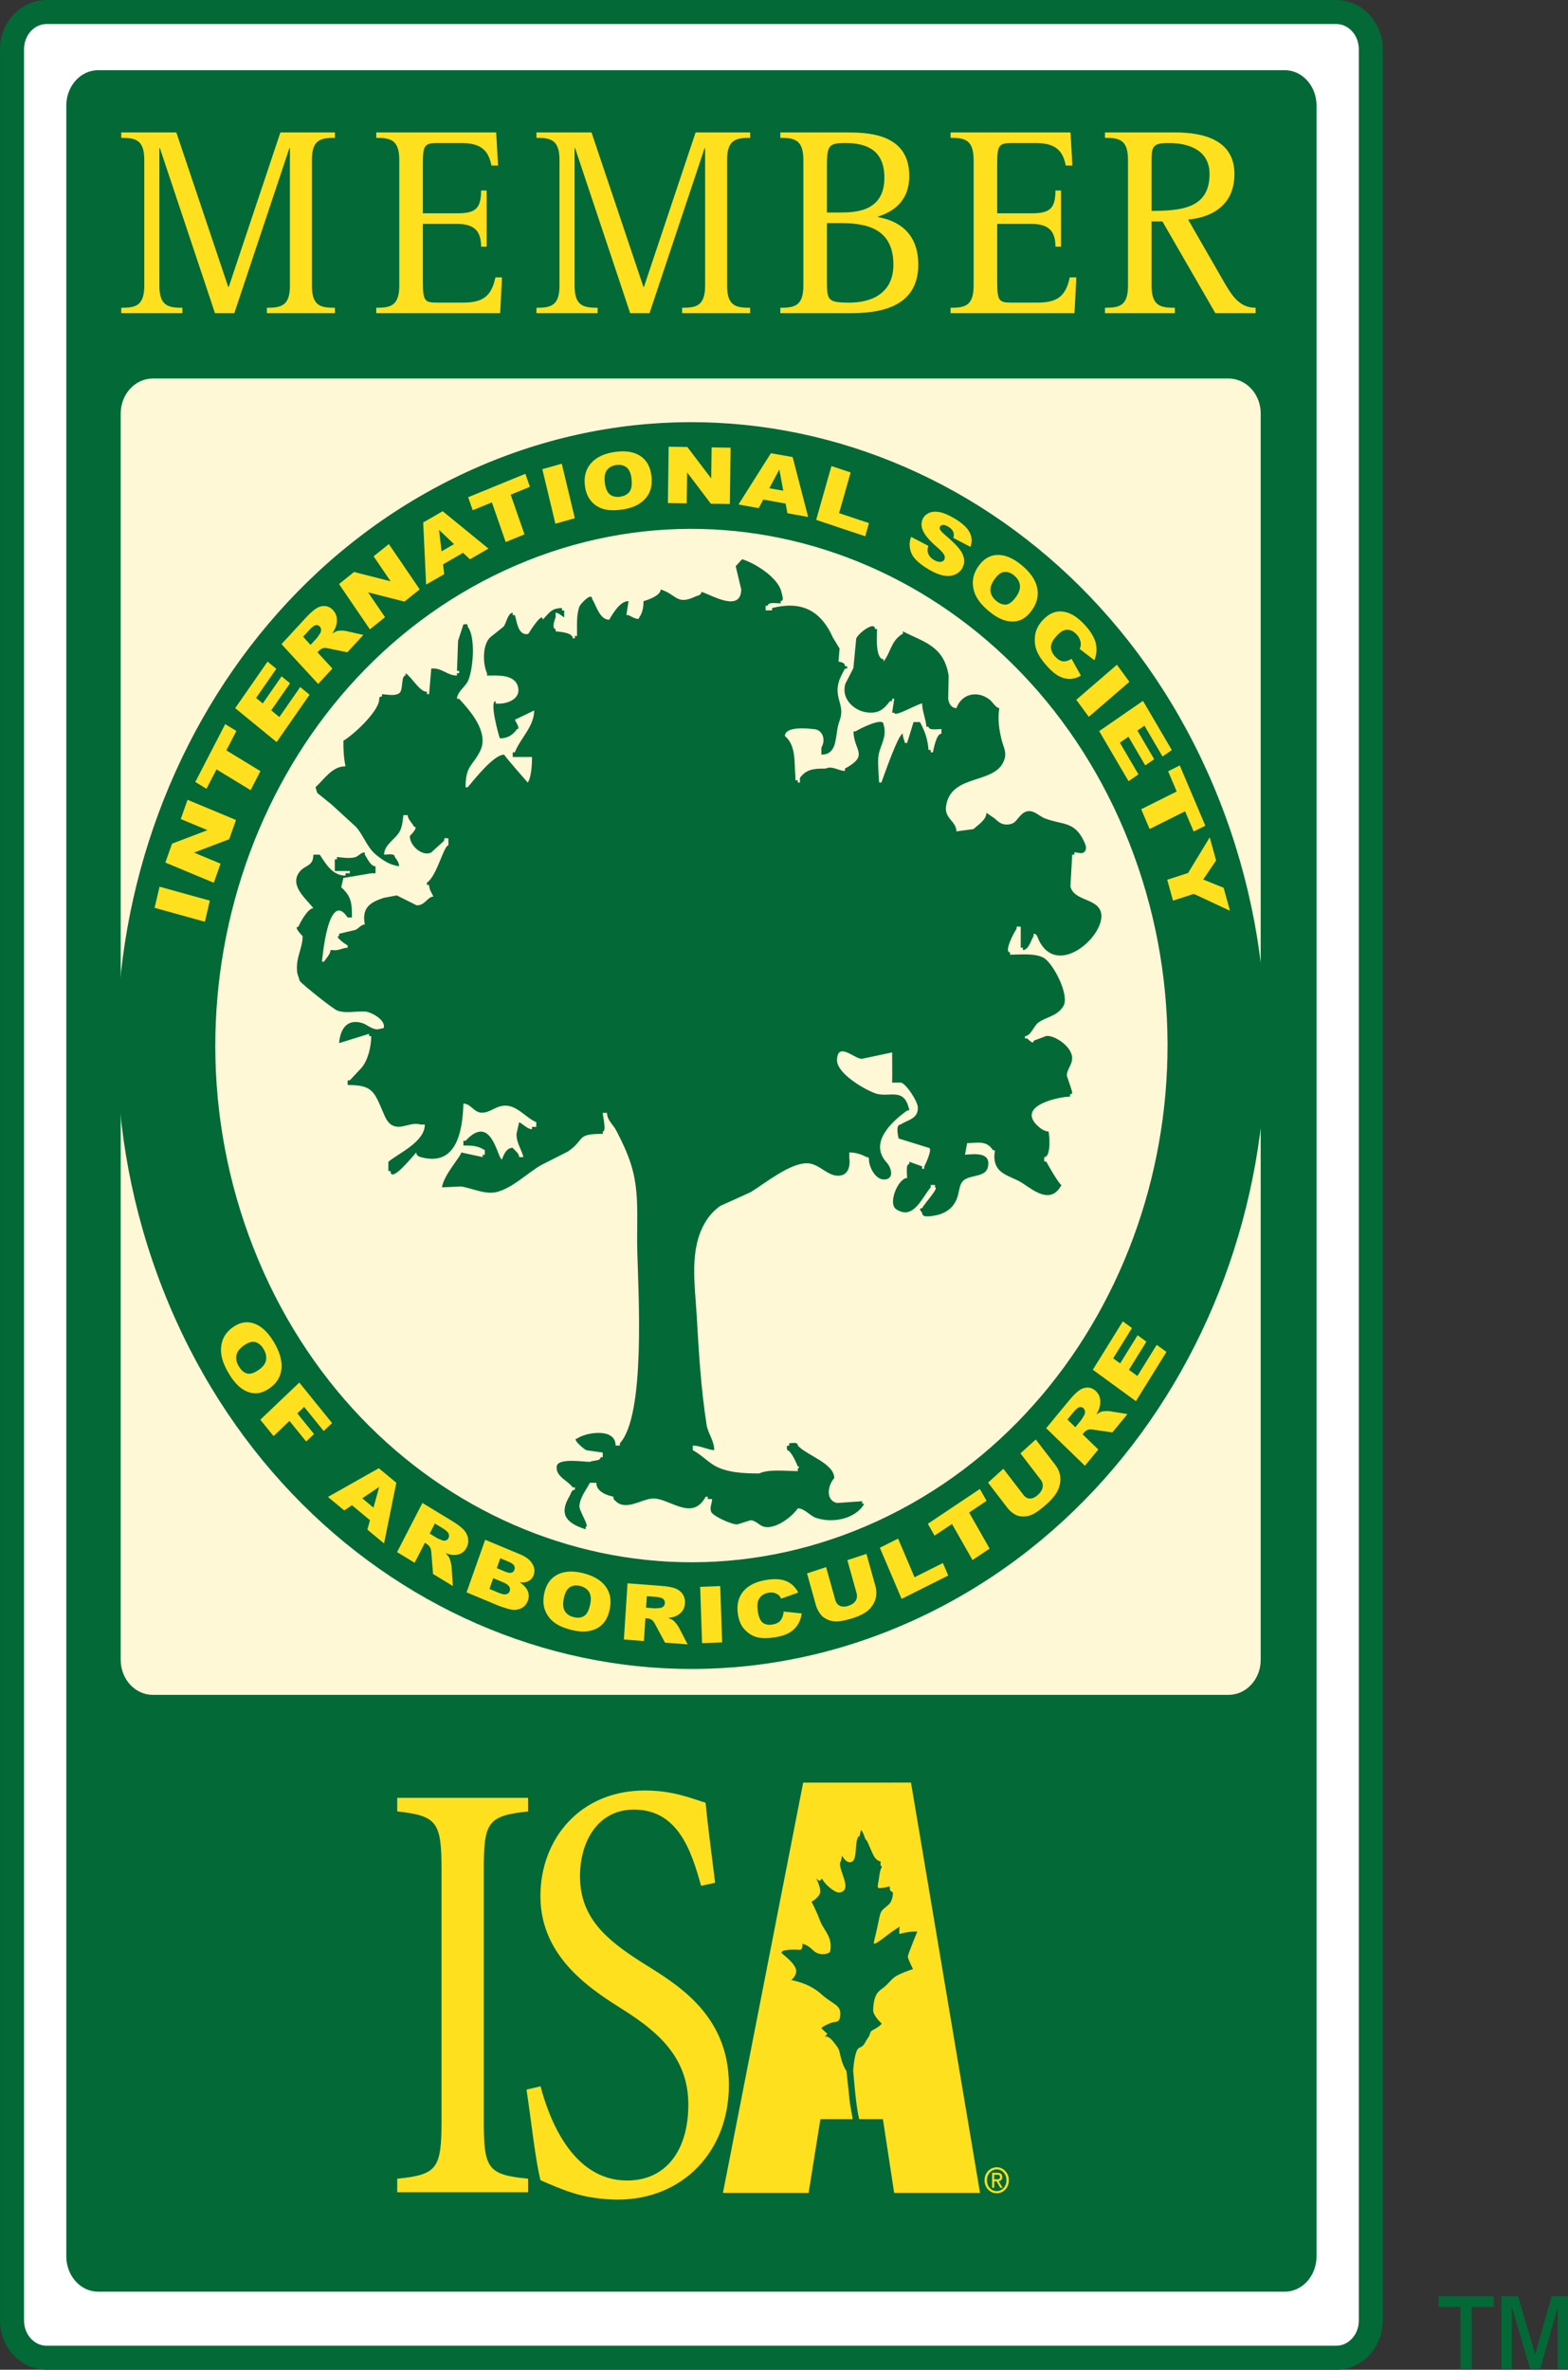 <?xml version="1.0" encoding="utf-8"?>
<!-- Generator: Adobe Illustrator 19.0.0, SVG Export Plug-In . SVG Version: 6.00 Build 0)  -->
<svg version="1.1" id="Layer_1" xmlns="http://www.w3.org/2000/svg" xmlns:xlink="http://www.w3.org/1999/xlink" x="0px" y="0px"
	 viewBox="0 0 193.389 292.143" style="enable-background:new 0 0 193.389 292.143;" xml:space="preserve">
<rect x="0" y="0" width="193.389" height="292.143" fill="#333333" stroke="none"/>
<style type="text/css">
	.st0{fill:#FFFFFF;}
	.st1{fill:#FFF8D7;}
	.st2{fill:#026937;}
	.st3{fill:none;stroke:#026937;stroke-width:2.963;}
	.st4{fill:#FFE01E;}
	.st5{fill-rule:evenodd;clip-rule:evenodd;fill:#FFE01E;}
</style>
<path id="XMLID_113_" class="st0" d="M169.071,6.067c0-2.533-1.91-4.586-4.264-4.586H5.746c-2.355,0-4.264,2.053-4.264,4.586
	v280.008c0,2.535,1.91,4.586,4.264,4.586h159.061c2.355,0,4.264-2.052,4.264-4.586V6.067z"/>
<rect id="XMLID_112_" x="11.45" y="43.872" class="st1" width="145.411" height="169.686"/>
<path class="st2" d="M158.453,8.654H12.1c-2.167,0-3.923,1.955-3.923,4.367v265.129c0,2.413,1.757,4.367,3.923,4.367h146.353
	c2.167,0,3.922-1.954,3.922-4.367V13.02C162.376,10.608,160.62,8.654,158.453,8.654z M155.488,204.632
	c0,2.381-1.779,4.311-3.974,4.311H18.859c-2.195,0-3.973-1.93-3.973-4.311V50.974c0-2.381,1.779-4.311,3.973-4.311h132.656
	c2.195,0,3.974,1.93,3.974,4.311V204.632z"/>
<path id="XMLID_109_" class="st3" d="M169.071,6.067c0-2.533-1.91-4.586-4.264-4.586H5.746c-2.355,0-4.264,2.053-4.264,4.586
	v280.008c0,2.535,1.91,4.586,4.264,4.586h159.061c2.355,0,4.264-2.052,4.264-4.586V6.067z"/>
<g>
	<g>
		<g>
			<g>
				<path class="st4" d="M54.454,230.541c0-5.914-0.513-6.68-5.462-7.231v-1.676h16.139v1.676c-5.009,0.551-5.462,1.316-5.462,7.231
					v30.88c0,5.914,0.453,6.682,5.462,7.165v1.676H48.992v-1.676c4.949-0.483,5.462-1.251,5.462-7.165V230.541z"/>
				<path class="st4" d="M66.667,257.197c1.01,3.825,3.837,11.614,10.675,11.614c4.787,0,7.552-3.692,7.552-9.364
					c0-5.506-3.382-8.727-7.793-11.532c-3.747-2.39-10.45-6.351-10.45-14.162c0-6.985,4.833-13.023,12.89-13.023
					c3.518,0,5.758,0.997,7.482,1.505c0.274,2.88,0.67,5.749,1.178,9.87l-1.732,0.378c-1.194-4.287-2.834-9.399-8.288-9.399
					c-4.434,0-6.647,3.926-6.647,8.208c0,5.069,3.182,7.8,7.586,10.603c4.158,2.605,10.778,6.32,10.778,15.142
					c0,8.265-5.753,14.125-13.723,14.132c-2.045-0.007-4.136-0.366-5.488-0.812c-1.537-0.478-2.893-1.09-4.022-1.582
					c-0.591-2.208-1.092-6.887-1.726-11.17L66.667,257.197z"/>
			</g>
		</g>
		<g>
			<path id="XMLID_106_" class="st5" d="M101.182,261.251h3.973c-0.071-0.703-0.295-1.501-0.385-2.462
				c-0.118-1.242-0.381-3.515-0.381-3.515s-0.409-0.448-0.728-1.804c-0.201-0.854-0.135-0.843-0.87-1.762
				c-0.736-0.917-1.095-0.6-1.095-0.6l0.354-0.369l-0.728-0.665c0,0-0.153-0.159,1.166-0.693c0.596-0.24,1.106,0.126,1.149-1.071
				c0.041-1.188-0.899-1.169-2.383-2.507c-1.526-1.379-3.665-1.699-3.665-1.699s0.643-0.532,0.615-1.118
				c-0.046-0.952-1.747-2.101-1.801-2.208c-0.151-0.301,0.671-0.509,2.213-0.406c0.452,0.028,0.339-0.717,0.339-0.717
				s0.41-0.103,1.384,0.824c0.763,0.731,1.998,0.357,2.045,0.107c0.352-1.844-0.781-2.551-1.256-3.832
				c-0.476-1.281-1.041-2.313-1.041-2.313s0.512-0.224,0.947-0.831c0.435-0.605-0.374-2.028-0.374-2.028s0.316,0.268,0.428,0.273
				c0.112,0.007,0.286-0.278,0.286-0.278s0.279,0.607,1.026,1.183c0.757,0.583,1.12,0.707,1.59,0.376
				c0.917-0.644-0.736-2.906-0.321-3.636c0.16-0.285,0.172-0.766,0.172-0.766s0.48,1.029,1.159,0.814
				c0.679-0.217,0.468-1.797,0.679-2.644c0.186-0.744,0.273-0.357,0.322-0.548c0.186-0.724,0.186-0.724,0.186-0.724
				s0.169,0.007,0.456,0.861c0.157,0.469,0.14,0.128,0.417,0.733c0.187,0.406,0.454,1.097,0.708,1.564
				c0.349,0.646,0.854,0.693,0.854,0.693l-0.039,0.418l0.19,0.261c0,0-0.215,0.198-0.337,1.195c-0.09,0.752-0.245,1.106-0.144,1.354
				c0.08,0.191,1.435-0.156,1.435-0.156l0.031,0.462l0.371,0.313c0,0,0.022,0.966-0.539,1.477c-0.889,0.812-0.938,0.539-1.225,2.031
				c-0.288,1.491-0.665,2.644-0.57,2.775c0.095,0.131,1.066-0.595,1.666-1.067c0.6-0.469,1.496-1.032,1.496-1.032
				s-0.123,0.938,0.007,0.901c1.3-0.371,2.168-0.285,2.168-0.285s-1.145,2.745-1.166,3.078c-0.017,0.25,0.637,1.54,0.637,1.54
				s-1.695,0.539-2.296,1.011c-0.6,0.471-0.823,0.931-1.549,1.426c-0.712,0.485-1.01,1.153-1.07,2.581
				c-0.031,0.752,1.055,1.687,1.055,1.687s-0.034,0.25-1.113,0.822c-0.449,0.238-0.15,0.39-0.671,1.095
				c-0.311,0.422-0.299,0.801-0.979,1.081c-0.617,0.252-0.752,2.838-0.752,2.838s0.2,2.425,0.34,3.534
				c0.116,0.936,0.23,1.746,0.402,2.427h2.922l1.388,9.095h10.592l-8.514-50.59H99.06l-9.898,50.59h10.569L101.182,261.251z"/>
		</g>
	</g>
	<path class="st4" d="M121.726,268.78c0-0.761,0.529-1.335,1.206-1.335c0.669,0,1.197,0.574,1.197,1.335
		c0,0.773-0.528,1.34-1.197,1.34C122.255,270.12,121.726,269.553,121.726,268.78z M122.932,270.389c0.806,0,1.495-0.679,1.495-1.608
		c0-0.922-0.69-1.601-1.495-1.601c-0.814,0-1.503,0.679-1.503,1.601C121.429,269.709,122.118,270.389,122.932,270.389z
		 M122.619,268.907h0.297l0.451,0.803h0.289l-0.485-0.815c0.251-0.035,0.442-0.18,0.442-0.511c0-0.364-0.2-0.525-0.602-0.525h-0.65
		v1.851h0.258V268.907z M122.619,268.669v-0.572h0.353c0.18,0,0.371,0.042,0.371,0.271c0,0.285-0.196,0.301-0.414,0.301H122.619z"/>
</g>
<path class="st4" d="M14.954,37.941c1.764,0,2.842-0.234,2.842-2.744V19.739c0-2.51-1.078-2.744-2.842-2.744v-0.669h6.793
	l6.401,19.039h0.065l6.369-19.039h6.727v0.669c-1.796,0-2.841,0.234-2.841,2.744v15.458c0,2.51,1.045,2.744,2.841,2.744v0.669
	h-8.393v-0.669c1.764,0,2.841-0.234,2.841-2.744v-16.93h-0.065L28.899,38.61h-2.384l-6.793-20.343h-0.066v16.93
	c0,2.51,1.078,2.744,2.842,2.744v0.669h-7.544V37.941z"/>
<path class="st4" d="M46.404,37.941c1.764,0,2.841-0.234,2.841-2.744V19.739c0-2.51-1.077-2.744-2.841-2.744v-0.669h14.794
	l0.229,4.082H60.61c-0.392-2.041-1.47-2.777-3.788-2.777h-2.874c-1.698,0-1.796,0.368-1.796,2.811v5.855h4.213
	c2.188,0,2.972-0.502,2.972-2.81h0.686v6.926h-0.686c0-1.874-0.784-2.811-2.972-2.811h-4.213v6.893c0,2.61,0.164,2.811,1.796,2.811
	h3.135c2.515,0,3.527-0.804,4.017-3.112h0.817l-0.229,4.416H46.404V37.941z"/>
<path class="st4" d="M66.162,37.941c1.764,0,2.841-0.234,2.841-2.744V19.739c0-2.51-1.077-2.744-2.841-2.744v-0.669h6.793
	l6.401,19.039h0.066l6.369-19.039h6.728v0.669c-1.797,0-2.842,0.234-2.842,2.744v15.458c0,2.51,1.046,2.744,2.842,2.744v0.669
	h-8.393v-0.669c1.762,0,2.84-0.234,2.84-2.744v-16.93h-0.065L80.108,38.61h-2.385l-6.792-20.343h-0.066v16.93
	c0,2.51,1.078,2.744,2.841,2.744v0.669h-7.544V37.941z"/>
<path class="st4" d="M101.99,20.442c0-2.509,0.228-2.811,2.285-2.811c2.646,0,4.801,0.904,4.801,4.283
	c0,4.25-3.691,4.283-5.584,4.283h-1.502V20.442z M101.99,27.502h1.502c2.776,0,6.695,0.301,6.695,5.119
	c0,3.58-2.743,4.685-5.421,4.685c-2.743,0-2.775-0.302-2.775-2.811V27.502z M96.241,38.61h8.525c3.298,0,8.491-0.469,8.491-5.989
	c0-4.082-2.678-5.454-4.965-5.855v-0.067c1.535-0.502,3.853-1.64,3.853-5.019c0-5.353-5.355-5.353-7.87-5.353h-8.034v0.669
	c1.764,0,2.842,0.234,2.842,2.744v15.458c0,2.51-1.078,2.744-2.842,2.744V38.61z"/>
<path class="st4" d="M117.24,37.941c1.764,0,2.842-0.234,2.842-2.744V19.739c0-2.51-1.078-2.744-2.842-2.744v-0.669h14.794
	l0.229,4.082h-0.817c-0.392-2.041-1.47-2.777-3.789-2.777h-2.873c-1.699,0-1.796,0.368-1.796,2.811v5.855h4.214
	c2.188,0,2.971-0.502,2.971-2.81h0.686v6.926h-0.686c0-1.874-0.783-2.811-2.971-2.811h-4.214v6.893c0,2.61,0.163,2.811,1.796,2.811
	h3.136c2.514,0,3.526-0.804,4.017-3.112h0.815l-0.228,4.416H117.24V37.941z"/>
<path class="st4" d="M142.028,19.84c0-1.806,0.163-2.209,2.122-2.209c2.613,0,5.029,0.97,5.029,3.815c0,4.182-3.363,4.55-7.152,4.55
	V19.84z M136.28,38.61h8.622v-0.669c-1.796,0-2.874-0.234-2.874-2.744v-7.896h1.338l6.532,11.309h4.964v-0.669
	c-2.057,0-2.971-1.572-4.017-3.38l-4.31-7.495c2.317-0.201,5.715-1.338,5.715-5.621c0-4.182-3.789-5.12-7.315-5.12h-8.655v0.669
	c1.796,0,2.841,0.234,2.841,2.744v15.458c0,2.51-1.046,2.744-2.841,2.744V38.61z"/>
<path class="st2" d="M150.429,98.761c-15.342-39.033-56.951-57.184-92.934-40.54C21.511,74.864,4.779,119.999,20.122,159.033
	c15.343,39.033,56.95,57.183,92.934,40.54C149.04,182.93,165.773,137.794,150.429,98.761z M31.273,153.876
	c-12.717-32.354,1.152-69.764,30.977-83.559c29.826-13.795,64.311,1.249,77.029,33.602c12.717,32.353-1.151,69.762-30.976,83.557
	C78.477,201.272,43.99,186.228,31.273,153.876z"/>
<path class="st4" d="M31.48,165.451c0.4,0.103,0.736,0.379,1.009,0.827c0.285,0.468,0.394,0.921,0.329,1.36
	c-0.066,0.44-0.35,0.84-0.853,1.2c-0.594,0.425-1.086,0.588-1.475,0.492c-0.389-0.097-0.729-0.385-1.02-0.861
	c-0.282-0.464-0.388-0.917-0.318-1.354c0.071-0.439,0.374-0.85,0.911-1.233C30.607,165.491,31.08,165.348,31.48,165.451z
	 M27.45,165.245c-0.212,0.628-0.251,1.279-0.117,1.95c0.134,0.671,0.449,1.415,0.946,2.231c0.488,0.802,1.006,1.393,1.556,1.773
	c0.549,0.38,1.109,0.569,1.681,0.567c0.572,0,1.171-0.224,1.796-0.672c0.859-0.615,1.329-1.419,1.408-2.411
	c0.08-0.992-0.246-2.091-0.978-3.296c-0.714-1.174-1.515-1.916-2.401-2.227c-0.885-0.31-1.764-0.154-2.635,0.469
	C28.081,164.079,27.663,164.617,27.45,165.245z"/>
<path class="st4" d="M36.914,170.438l4.043,4.995l-1.035,0.985l-2.408-2.973l-0.841,0.801l2.056,2.539l-0.97,0.924l-2.056-2.539
	l-1.965,1.872l-1.636-2.02L36.914,170.438z"/>
<path class="st4" d="M44.678,184.71l2.09-1.405l-0.706,2.553L44.678,184.71z M45.309,188.573l2.057,1.706l1.515-7.487l-2.161-1.792
	l-6.273,3.541l2.009,1.666l0.954-0.643l2.22,1.843L45.309,188.573z"/>
<path class="st4" d="M53.633,187.818l0.956,0.58c0.396,0.24,0.64,0.457,0.73,0.649c0.09,0.191,0.084,0.386-0.017,0.584
	c-0.07,0.135-0.177,0.226-0.321,0.273c-0.144,0.047-0.294,0.04-0.451-0.023c-0.313-0.118-0.52-0.207-0.619-0.266l-0.917-0.558
	L53.633,187.818z M51.136,192.658l1.269-2.46l0.191,0.116c0.197,0.12,0.35,0.274,0.458,0.461c0.077,0.142,0.127,0.377,0.151,0.705
	l0.205,2.56l2.441,1.482l-0.157-2.39c-0.004-0.121-0.039-0.31-0.106-0.565c-0.066-0.254-0.125-0.433-0.178-0.533
	c-0.08-0.144-0.229-0.333-0.446-0.565c0.354,0.134,0.649,0.209,0.885,0.225c0.369,0.025,0.699-0.035,0.992-0.18
	c0.292-0.142,0.526-0.383,0.7-0.721c0.199-0.385,0.259-0.779,0.182-1.179c-0.077-0.4-0.267-0.756-0.57-1.069
	c-0.302-0.313-0.787-0.671-1.455-1.076l-3.6-2.186l-3.127,6.061L51.136,192.658z"/>
<path class="st4" d="M59.837,189.822l4.32,1.8c0.72,0.299,1.218,0.684,1.494,1.153c0.276,0.468,0.334,0.93,0.173,1.384
	c-0.135,0.383-0.389,0.651-0.76,0.808c-0.249,0.107-0.569,0.14-0.961,0.1c0.501,0.336,0.829,0.693,0.987,1.074
	c0.157,0.38,0.162,0.777,0.016,1.193c-0.119,0.337-0.317,0.605-0.593,0.798c-0.276,0.196-0.598,0.307-0.965,0.331
	c-0.229,0.021-0.548-0.029-0.954-0.147c-0.54-0.162-0.895-0.278-1.064-0.348l-3.987-1.662L59.837,189.822z M61.272,193.319l1,0.417
	c0.359,0.149,0.628,0.2,0.806,0.151s0.303-0.174,0.374-0.375c0.066-0.185,0.047-0.362-0.056-0.525
	c-0.103-0.165-0.329-0.32-0.677-0.464l-1.016-0.422L61.272,193.319z M60.365,195.881l1.179,0.493c0.398,0.166,0.7,0.219,0.907,0.163
	c0.207-0.056,0.348-0.188,0.422-0.397c0.068-0.191,0.042-0.38-0.078-0.565c-0.121-0.184-0.383-0.361-0.788-0.53l-1.174-0.488
	L60.365,195.881z"/>
<path class="st4" d="M70.275,195.678c0.354-0.226,0.772-0.282,1.256-0.167c0.505,0.121,0.873,0.364,1.109,0.729
	c0.235,0.364,0.287,0.866,0.157,1.504c-0.154,0.754-0.402,1.243-0.743,1.467c-0.342,0.223-0.77,0.275-1.286,0.151
	c-0.501-0.121-0.867-0.364-1.097-0.732c-0.23-0.368-0.275-0.892-0.137-1.572C69.674,196.366,69.922,195.906,70.275,195.678z
	 M67.249,198.572c0.251,0.613,0.64,1.108,1.167,1.488c0.527,0.383,1.23,0.677,2.11,0.889c0.866,0.208,1.617,0.24,2.255,0.098
	c0.637-0.14,1.161-0.427,1.571-0.861c0.41-0.432,0.696-1.045,0.858-1.839c0.223-1.09,0.044-2.021-0.535-2.794
	c-0.579-0.774-1.518-1.316-2.816-1.628c-1.267-0.305-2.317-0.232-3.153,0.214c-0.835,0.446-1.366,1.221-1.591,2.325
	C66.954,197.258,66.998,197.96,67.249,198.572z"/>
<path class="st4" d="M79.776,196.777l1.092,0.083c0.454,0.034,0.76,0.118,0.917,0.249c0.157,0.132,0.228,0.31,0.213,0.537
	c-0.011,0.154-0.071,0.287-0.183,0.396c-0.112,0.109-0.252,0.171-0.417,0.185c-0.329,0.04-0.551,0.054-0.665,0.046l-1.048-0.081
	L79.776,196.777z M79.418,202.308l0.183-2.812l0.217,0.016c0.226,0.019,0.424,0.086,0.596,0.205
	c0.125,0.093,0.263,0.282,0.413,0.567l1.191,2.222l2.792,0.212l-1.082-2.089c-0.051-0.107-0.157-0.261-0.316-0.462
	c-0.16-0.201-0.284-0.334-0.37-0.399c-0.129-0.093-0.338-0.196-0.626-0.306c0.374-0.042,0.67-0.112,0.889-0.205
	c0.344-0.149,0.62-0.355,0.828-0.621c0.208-0.264,0.325-0.591,0.349-0.976c0.03-0.441-0.07-0.825-0.297-1.151
	c-0.228-0.327-0.539-0.56-0.936-0.705c-0.396-0.142-0.975-0.243-1.738-0.301l-4.115-0.314l-0.449,6.928L79.418,202.308z"/>
<path class="st4" d="M86.354,195.629l2.476-0.099l0.237,6.942l-2.477,0.098L86.354,195.629z"/>
<path class="st4" d="M96.656,198.674l2.222,0.228c-0.073,0.547-0.241,1.021-0.505,1.42c-0.263,0.399-0.612,0.723-1.049,0.976
	c-0.435,0.25-1.009,0.432-1.719,0.544c-0.863,0.138-1.581,0.142-2.156,0.012c-0.577-0.128-1.099-0.434-1.57-0.917
	c-0.47-0.483-0.763-1.151-0.878-2c-0.154-1.134,0.079-2.063,0.694-2.784c0.616-0.721,1.564-1.183,2.842-1.386
	c0.999-0.159,1.809-0.109,2.429,0.149c0.62,0.259,1.117,0.728,1.493,1.41l-2.107,0.757c-0.104-0.197-0.205-0.338-0.301-0.421
	c-0.159-0.138-0.344-0.235-0.555-0.289c-0.211-0.056-0.44-0.065-0.685-0.026c-0.558,0.089-0.96,0.35-1.205,0.782
	c-0.185,0.324-0.237,0.792-0.155,1.405c0.103,0.763,0.308,1.264,0.613,1.502s0.7,0.317,1.184,0.24
	c0.47-0.075,0.81-0.245,1.019-0.511C96.478,199.498,96.607,199.134,96.656,198.674z"/>
<path class="st4" d="M104.508,192.334l2.355-0.774l1.106,3.958c0.109,0.392,0.142,0.787,0.099,1.182
	c-0.044,0.396-0.18,0.773-0.409,1.132c-0.228,0.359-0.493,0.645-0.793,0.86c-0.418,0.299-0.949,0.553-1.593,0.762
	c-0.372,0.124-0.784,0.234-1.237,0.334c-0.452,0.098-0.846,0.131-1.178,0.093c-0.332-0.037-0.657-0.138-0.971-0.306
	c-0.314-0.166-0.553-0.367-0.718-0.602c-0.264-0.375-0.441-0.725-0.531-1.049l-1.105-3.958l2.356-0.774l1.13,4.047
	c0.101,0.362,0.295,0.607,0.583,0.734c0.289,0.127,0.639,0.124,1.05-0.011c0.409-0.135,0.7-0.341,0.876-0.619
	c0.175-0.278,0.213-0.6,0.11-0.964L104.508,192.334z"/>
<path class="st4" d="M108.515,190.804l2.251-1.127l2.028,4.764l3.499-1.754l0.658,1.542l-5.751,2.882L108.515,190.804z"/>
<path class="st4" d="M114.432,187.852l6.418-4.292l0.83,1.462l-2.154,1.441l2.529,4.45l-2.11,1.411l-2.53-4.451l-2.154,1.441
	L114.432,187.852z"/>
<path class="st4" d="M125.855,179.167l1.89-1.711l2.441,3.178c0.241,0.315,0.413,0.664,0.516,1.047
	c0.101,0.383,0.112,0.787,0.032,1.214c-0.082,0.428-0.222,0.804-0.422,1.128c-0.278,0.452-0.676,0.911-1.192,1.378
	c-0.299,0.27-0.639,0.546-1.02,0.829c-0.381,0.284-0.732,0.478-1.051,0.586c-0.32,0.107-0.655,0.149-1.004,0.13
	c-0.35-0.02-0.642-0.104-0.878-0.251c-0.378-0.233-0.667-0.481-0.867-0.74l-2.44-3.178l1.89-1.71l2.496,3.249
	c0.223,0.289,0.491,0.433,0.801,0.428c0.312-0.005,0.633-0.157,0.963-0.455c0.327-0.295,0.522-0.609,0.584-0.939
	c0.06-0.329-0.02-0.642-0.246-0.935L125.855,179.167z"/>
<path class="st4" d="M131.648,175l0.729-0.886c0.302-0.368,0.551-0.579,0.742-0.633c0.193-0.054,0.367-0.005,0.522,0.145
	c0.107,0.104,0.166,0.237,0.176,0.399c0.011,0.163-0.029,0.321-0.12,0.473c-0.173,0.307-0.299,0.505-0.374,0.597l-0.699,0.851
	L131.648,175z M135.46,178.696l-1.939-1.879l0.146-0.177c0.151-0.182,0.323-0.31,0.514-0.385c0.145-0.05,0.368-0.052,0.667-0.007
	l2.347,0.339l1.865-2.263l-2.185-0.352c-0.11-0.023-0.287-0.026-0.53-0.012c-0.244,0.015-0.417,0.04-0.519,0.072
	c-0.146,0.054-0.349,0.17-0.606,0.349c0.198-0.347,0.329-0.642,0.395-0.888c0.103-0.385,0.12-0.747,0.056-1.088
	c-0.067-0.341-0.232-0.641-0.498-0.898c-0.304-0.294-0.644-0.443-1.021-0.449s-0.738,0.118-1.085,0.37
	c-0.348,0.252-0.776,0.688-1.286,1.307l-2.75,3.336l4.774,4.629L135.46,178.696z"/>
<path class="st4" d="M134.784,168.863l3.699-5.966l1.127,0.824l-2.315,3.733l0.857,0.624l2.153-3.471l1.084,0.794l-2.152,3.471
	l1.043,0.76l2.382-3.843l1.2,0.875l-3.765,6.074L134.784,168.863z"/>
<path class="st4" d="M19.065,111.916l0.613-2.605l6.204,1.719l-0.613,2.605L19.065,111.916z"/>
<path class="st4" d="M20.392,106.339l0.827-2.336l4.369-1.661l-3.296-1.372l0.839-2.371l5.978,2.489l-0.839,2.371l-4.345,1.651
	l3.278,1.364l-0.833,2.354L20.392,106.339z"/>
<path class="st4" d="M24.085,96.401l3.691-7.131l1.381,0.841l-1.239,2.394l4.203,2.56l-1.214,2.345l-4.203-2.56l-1.239,2.393
	L24.085,96.401z"/>
<path class="st4" d="M29.005,87.301l3.992-5.739l1.085,0.889l-2.498,3.592l0.824,0.675l2.323-3.339l1.044,0.855l-2.322,3.339
	l1.003,0.821l2.571-3.696l1.154,0.945l-4.064,5.843L29.005,87.301z"/>
<path class="st4" d="M39.243,84.32l-4.527-4.911l2.918-3.165c0.541-0.586,0.991-0.995,1.35-1.226
	c0.36-0.231,0.727-0.332,1.103-0.304c0.376,0.028,0.708,0.198,0.996,0.51c0.252,0.274,0.402,0.583,0.45,0.927
	c0.048,0.344,0.011,0.706-0.111,1.084c-0.078,0.242-0.225,0.529-0.44,0.862c0.266-0.164,0.473-0.268,0.622-0.312
	c0.103-0.027,0.277-0.041,0.522-0.041s0.421,0.015,0.529,0.043l2.163,0.485l-1.978,2.146l-2.327-0.481
	c-0.297-0.064-0.519-0.076-0.665-0.034c-0.196,0.062-0.374,0.179-0.534,0.352l-0.155,0.168l1.838,1.994L39.243,84.32z
	 M38.306,79.501l0.743-0.806c0.08-0.087,0.215-0.278,0.405-0.574c0.098-0.146,0.146-0.3,0.144-0.464
	c-0.003-0.163-0.054-0.299-0.156-0.409c-0.147-0.16-0.319-0.219-0.513-0.177c-0.195,0.043-0.452,0.238-0.774,0.586l-0.774,0.84
	L38.306,79.501z"/>
<path class="st4" d="M41.813,72.001l1.855-1.488l4.507,1.149l-2.099-3.08l1.883-1.509l3.806,5.585l-1.882,1.509L45.4,73.025
	l2.088,3.063l-1.869,1.498L41.813,72.001z"/>
<path class="st4" d="M54.458,67.967l-0.309-2.646l1.847,1.759L54.458,67.967z M57.958,68.95l2.285-1.319l-5.646-4.609l-2.401,1.386
	l0.358,7.661l2.232-1.288l-0.141-1.208l2.468-1.424L57.958,68.95z"/>
<path class="st4" d="M57.742,61.295l7.054-2.886l0.559,1.607l-2.368,0.969l1.701,4.892l-2.319,0.949l-1.701-4.892l-2.367,0.969
	L57.742,61.295z"/>
<path class="st4" d="M66.886,57.84l2.399-0.677l1.612,6.722l-2.399,0.677L66.886,57.84z"/>
<path class="st4" d="M74.851,57.966c0.258-0.347,0.633-0.558,1.123-0.632c0.511-0.078,0.936,0.011,1.273,0.263
	c0.337,0.253,0.548,0.704,0.631,1.351c0.098,0.764,0.023,1.317-0.225,1.657c-0.249,0.339-0.634,0.549-1.156,0.628
	c-0.508,0.077-0.93-0.013-1.264-0.271c-0.334-0.258-0.545-0.732-0.634-1.422C74.509,58.837,74.593,58.313,74.851,57.966z
	 M72.946,61.822c0.432,0.478,0.956,0.796,1.572,0.954c0.616,0.158,1.371,0.169,2.263,0.034c0.878-0.133,1.593-0.386,2.145-0.76
	c0.551-0.374,0.95-0.841,1.195-1.402c0.245-0.561,0.316-1.244,0.213-2.049c-0.142-1.105-0.609-1.911-1.401-2.416
	c-0.791-0.505-1.845-0.659-3.163-0.459c-1.285,0.194-2.247,0.659-2.886,1.392c-0.639,0.734-0.887,1.661-0.743,2.782
	C72.247,60.703,72.514,61.345,72.946,61.822z"/>
<path class="st4" d="M82.469,55.07l2.306,0.037l2.941,3.877l0.053-3.829l2.34,0.037l-0.095,6.945l-2.34-0.037l-2.925-3.857
	l-0.053,3.809l-2.323-0.037L82.469,55.07z"/>
<path class="st4" d="M96.895,62.08l-2.758-0.492l-0.564,1.054l-2.496-0.446l4.002-6.325l2.683,0.479l1.91,7.381l-2.555-0.456
	L96.895,62.08z M96.603,60.495l-0.484-2.614l-1.234,2.307L96.603,60.495z"/>
<path class="st4" d="M102.545,57.454l2.369,0.791l-1.424,5.014l3.686,1.231l-0.462,1.624l-6.053-2.022L102.545,57.454z"/>
<path class="st4" d="M112.369,66.186l2.13,1.103c-0.101,0.317-0.121,0.592-0.061,0.824c0.099,0.376,0.354,0.686,0.765,0.927
	c0.308,0.18,0.577,0.256,0.805,0.227c0.23-0.029,0.386-0.127,0.469-0.293c0.077-0.156,0.07-0.342-0.025-0.559
	c-0.095-0.217-0.406-0.552-0.933-1.005c-0.858-0.747-1.415-1.394-1.666-1.941c-0.257-0.545-0.266-1.057-0.027-1.536
	c0.155-0.312,0.407-0.546,0.755-0.702c0.35-0.156,0.775-0.19,1.274-0.103c0.501,0.088,1.118,0.347,1.85,0.777
	c0.899,0.528,1.512,1.075,1.84,1.643c0.327,0.567,0.378,1.192,0.153,1.876l-2.111-1.105c0.082-0.306,0.069-0.573-0.043-0.8
	c-0.11-0.227-0.318-0.431-0.623-0.61c-0.251-0.148-0.464-0.211-0.638-0.193c-0.173,0.019-0.293,0.095-0.359,0.226
	c-0.047,0.097-0.041,0.216,0.025,0.358c0.061,0.139,0.266,0.356,0.616,0.651c0.861,0.735,1.451,1.314,1.771,1.737
	c0.321,0.423,0.507,0.824,0.559,1.203c0.054,0.379-0.003,0.735-0.17,1.068c-0.196,0.392-0.5,0.68-0.913,0.863
	c-0.414,0.183-0.888,0.229-1.419,0.136c-0.531-0.093-1.138-0.339-1.818-0.738c-1.195-0.702-1.924-1.387-2.184-2.056
	C112.13,67.496,112.121,66.836,112.369,66.186z"/>
<path class="st4" d="M123.837,70.513c0.409-0.05,0.811,0.085,1.209,0.406c0.413,0.335,0.658,0.721,0.734,1.158
	c0.076,0.438-0.066,0.918-0.426,1.442c-0.426,0.619-0.837,0.955-1.233,1.007c-0.397,0.053-0.807-0.093-1.229-0.435
	c-0.412-0.333-0.653-0.718-0.724-1.156c-0.07-0.438,0.086-0.936,0.47-1.495C123.03,70.873,123.429,70.564,123.837,70.513z
	 M119.983,71.805c-0.002,0.67,0.164,1.295,0.501,1.878c0.336,0.582,0.865,1.165,1.588,1.75c0.71,0.575,1.383,0.94,2.018,1.094
	c0.635,0.155,1.221,0.126,1.759-0.086c0.537-0.212,1.031-0.644,1.478-1.295c0.615-0.894,0.806-1.823,0.569-2.786
	c-0.235-0.963-0.886-1.876-1.951-2.738c-1.04-0.841-2.025-1.245-2.956-1.21c-0.93,0.034-1.706,0.505-2.33,1.413
	C120.211,70.475,119.985,71.135,119.983,71.805z"/>
<path class="st4" d="M132.163,81.22l1.151,2.074c-0.45,0.261-0.9,0.395-1.352,0.403c-0.453,0.008-0.9-0.104-1.346-0.336
	c-0.445-0.232-0.921-0.624-1.426-1.177c-0.613-0.671-1.044-1.296-1.289-1.875c-0.245-0.579-0.329-1.218-0.25-1.915
	c0.077-0.698,0.398-1.349,0.962-1.954c0.75-0.808,1.575-1.156,2.477-1.047c0.901,0.109,1.805,0.662,2.715,1.657
	c0.712,0.778,1.155,1.515,1.332,2.208c0.176,0.694,0.124,1.407-0.159,2.14l-1.812-1.389c0.084-0.208,0.129-0.38,0.133-0.513
	c0.008-0.22-0.03-0.439-0.114-0.656c-0.085-0.217-0.214-0.422-0.389-0.613c-0.397-0.434-0.828-0.63-1.295-0.586
	c-0.351,0.03-0.728,0.264-1.134,0.699c-0.505,0.544-0.755,1.019-0.751,1.427c0.005,0.408,0.181,0.8,0.525,1.177
	c0.334,0.366,0.663,0.561,0.984,0.585C131.447,81.553,131.793,81.45,132.163,81.22z"/>
<path class="st4" d="M137.754,81.948l1.542,2.105l-5.012,4.322l-1.542-2.105L137.754,81.948z"/>
<path class="st4" d="M140.97,86.402l3.557,6.067l-1.149,0.791l-2.225-3.797l-0.871,0.601l2.068,3.529l-1.104,0.761l-2.068-3.529
	l-1.061,0.732l2.29,3.908l-1.22,0.841l-3.62-6.177L140.97,86.402z"/>
<path class="st4" d="M145.507,94.363l3.152,7.429l-1.438,0.718l-1.057-2.493l-4.378,2.186l-1.037-2.443l4.378-2.185l-1.056-2.493
	L145.507,94.363z"/>
<path class="st4" d="M149.203,103.227l0.786,2.851l-1.594,2.35l2.522,1.015l0.781,2.836l-4.457-2.082l-2.57,0.834l-0.71-2.576
	l2.57-0.834L149.203,103.227z"/>
<path id="XMLID_42_" class="st2" d="M91.52,68.939c1.512,0.448,4.445,2.223,4.858,4.051c0.084,0.386,0.364,1.112-0.099,1.112
	c0,0.099,0,0.197,0,0.286c-0.445,0-1.586-0.215-1.586,0.287c-0.09,0-0.174,0-0.265,0c0,0.188,0,0.385,0,0.574
	c0.265,0,0.529,0,0.794,0c0-0.099,0-0.188,0-0.287c3.494-0.887,5.964,0.162,7.518,3.666c0.273,0.439,0.547,0.887,0.809,1.326
	c-0.041,0.538-0.082,1.075-0.131,1.604c0.331,0.099,0.794,0.09,0.794,0.574c0.09,0,0.181,0,0.263,0c0,0.377,0.084,0.287-0.263,0.287
	c-0.381,0.753-0.794,1.371-0.893,2.312c-0.125,1.093,0.372,1.9,0.437,2.858c0.049,0.816-0.288,1.336-0.428,2.035
	c-0.314,1.479-0.148,3.406-2.025,3.406c0-0.286,0-0.574,0-0.861c0.57-0.941,0.198-2.294-1.059-2.294
	c-0.76-0.099-3.436-0.331-3.436,0.861c1.414,1.192,1.132,3.28,1.297,5.162c0.024,0.376-0.075,0.287,0.288,0.287
	c0,0.099,0,0.197,0,0.287c0.09,0,0.183,0,0.265,0c0-0.188,0-0.376,0-0.574c0.818-1.102,1.743-1.147,3.174-1.147
	c0.818-0.385,1.594,0.287,2.38,0.287c0-0.099,0-0.188,0-0.287c3.064-1.667,1.056-2.223,1.056-4.589c0.09,0,0.183,0,0.265,0
	c0.297-0.224,3.436-1.837,3.436-0.861c0.497,1.613-0.495,2.626-0.643,4.033c-0.09,0.771,0.116,3.424,0.116,3.137
	c0.09,0,0.181,0,0.265,0c0.338-0.923,2.106-6.023,2.642-6.023c0,0.099,0,0.197,0,0.287c0.092,0.286,0.183,0.574,0.265,0.861
	c0.09,0,0.183,0,0.265,0c0.265-0.861,0.529-1.721,0.794-2.581c0.265,0,0.529,0,0.792,0c0.596,1.138,0.934,2.007,1.059,3.441
	c0.09,0,0.181,0,0.265,0c0,0.099,0,0.197,0,0.287c0.09,0,0.181,0,0.265,0c0.131-0.547,0.445-2.295,1.056-2.295
	c0-0.188,0-0.376,0-0.574c-0.445,0-1.586,0.206-1.586-0.287c-0.09,0-0.174,0-0.265,0c-0.09-1.022-0.529-1.954-0.529-2.868
	c-0.652,0.081-3.436,1.748-3.436,1.147c-0.09,0-0.174,0-0.265,0c0.09-0.574,0.181-1.147,0.265-1.721c-0.09,0-0.174,0-0.265,0
	c0,0.098,0,0.197,0,0.287c-0.09,0-0.174,0-0.265,0c-0.826,1.12-1.513,1.568-2.909,1.38c-1.502-0.215-3.163-1.658-2.586-3.531
	c0.331-0.637,0.663-1.273,0.983-1.918c0.116-1.219,0.232-2.429,0.349-3.648c0.265-0.672,2.313-2.204,2.313-1.174
	c0.09,0,0.181,0,0.265,0c-0.058,0.86-0.207,3.728,0.792,3.728c0,0.099,0,0.197,0,0.286c0.884-1.111,0.893-2.438,2.19-3.316
	c0.305-0.215,0.189,0.009,0.189-0.412c2.562,1.336,5.065,1.766,5.652,5.477c-0.017,0.941-0.032,1.891-0.058,2.832
	c0.067,0.592,0.396,1.157,1.016,1.157c0.695-1.864,2.702-2.178,4.131-1.013c0.331,0.269,0.762,1.013,1.157,1.013
	c-0.215,1.416-0.026,2.671,0.306,3.997c0.174,0.699,0.579,1.363,0.372,2.169c-0.884,3.397-6.668,1.748-7.247,5.942
	c-0.215,1.533,1.28,1.829,1.28,3.092c0.703-0.099,1.414-0.188,2.115-0.286c0.521-0.502,1.588-1.13,1.588-2.008
	c0.321,0.224,0.652,0.448,0.975,0.672c0.372,0.323,0.701,0.654,1.19,0.744c0.529,0.089,1.074,0,1.437-0.385
	c0.437-0.484,0.843-1.13,1.47-1.219c0.835-0.134,1.422,0.592,2.115,0.869c2.231,0.861,3.653,0.314,4.843,2.832
	c0.14,0.305,0.387,0.816,0.148,1.192c-0.331,0.493-0.835,0.17-1.338,0.17c0,0.099,0,0.197,0,0.287c-0.09,0-0.174,0-0.265,0
	c-0.075,1.308-0.14,2.616-0.215,3.916c0.413,1.792,3.223,1.434,3.744,3.127c0.826,2.689-5.289,8.344-7.642,3.496
	c-0.183-0.368-0.2-0.789-0.645-0.789c0,0.099,0,0.197,0,0.287c-0.314,0.475-0.602,1.721-1.321,1.721c0-0.099,0-0.188,0-0.287
	c-0.093,0-0.174,0-0.265,0c0-0.86,0-1.721,0-2.581c-0.372,0-0.529-0.188-0.529,0.286c-0.288,0.35-1.594,2.868-0.794,2.868
	c0,0.099,0,0.197,0,0.287c1.332,0,2.958-0.197,4.073,0.341c1.175,0.555,3.348,4.669,2.496,6.022c-0.818,1.273-2.04,1.255-3.09,2.017
	c-0.529,0.376-0.917,1.658-1.627,1.658c0,0.376-0.093,0.286,0.263,0.286c0.232,0.198,0.794,0.816,0.794,0.287
	c0.529-0.197,1.065-0.394,1.594-0.6c1.117-0.045,3.066,1.326,3.156,2.626c0.058,0.941-0.652,1.443-0.652,2.277
	c0.163,0.493,0.329,0.986,0.495,1.479c0.082,0.332,0.372,0.816-0.099,0.816c0,0.099,0,0.197,0,0.286
	c-1.536,0.045-6.502,1.138-4.073,3.531c0.338,0.333,0.899,0.771,1.429,0.771c0.116,0.619,0.297,3.154-0.529,3.154
	c0,0.394-0.14,0.574,0.265,0.574c0.192,0.439,1.629,2.868,1.85,2.868c-1.289,2.392-3.296,0.779-4.8-0.224
	c-1.411-0.95-3.593-1.004-3.468-3.496c0.006-0.341,0.222-0.581-0.192-0.581c-0.792-1.256-1.932-0.861-3.171-0.861
	c-0.093,0.475-0.174,0.959-0.265,1.433c1.173-0.089,3.313-0.376,2.801,1.596c-0.323,1.218-2.272,0.852-3.034,1.622
	c-0.387,0.376-0.478,1.093-0.602,1.641c-0.387,1.666-1.586,2.473-3.156,2.679c-0.437,0.054-1.297,0.215-1.297-0.369
	c-0.166-0.268-0.486-0.572,0-0.572c0.198-0.486,2.173-2.581,1.588-2.581c0-0.099,0-0.189,0-0.287c-0.174,0-0.349,0-0.529,0
	c0,0.098,0,0.196,0,0.287c-1.082,1.253-2.106,4.087-4.239,2.714c-1.108-0.707,0.247-3.863,1.33-3.863c0-0.483-0.198-1.72,0.265-1.72
	c0-0.098,0-0.189,0-0.287c0.529,0.189,1.059,0.385,1.586,0.574c0,0.376-0.09,0.287,0.265,0.287c0-0.099,0-0.189,0-0.287
	c0.215-0.377,1.082-2.294,0.529-2.294c-1.231-0.385-2.461-0.763-3.701-1.148c-0.092-0.474-0.372-1.72,0.263-1.72
	c0.736-0.538,2.117-0.654,2.117-2.008c0.09-0.717-1.521-3.155-2.117-3.155c-0.355,0-0.701,0-1.056,0c0.032-1.299,0-2.465,0-3.728
	c-1.231,0.26-2.461,0.529-3.701,0.788c-0.835,0.108-2.984-2.178-3.098,0.09c-0.099,1.729,3.526,3.773,4.792,4.194
	c1.562,0.511,3.322-0.699,3.991,1.56c0.099,0.35,0.28,0.538-0.133,0.538c-1.883,1.353-4.783,3.961-2.502,6.435
	c0.469,0.511,0.899,1.747,0.007,2.017c-1.196,0.341-2.048-1.139-2.197-2.161c-0.058-0.385,0.075-0.556-0.331-0.556
	c-0.585-0.341-1.362-0.573-2.115-0.573c0,0.188,0,0.386,0,0.573c0.133,0.896-0.024,1.963-0.884,2.223
	c-1.635,0.484-2.717-1.497-4.402-1.46c-2.115,0.035-5.099,2.465-6.866,3.557c-1.239,0.565-2.479,1.13-3.727,1.685
	c-0.785,0.538-1.463,1.281-1.943,2.133c-1.9,3.307-1.231,7.448-0.998,11.364c0.273,4.778,0.521,8.899,1.213,13.453
	c0.166,1.111,0.951,1.98,0.951,3.181c-0.951-0.098-1.777-0.574-2.644-0.574c0,0.189,0,0.386,0,0.574
	c0.902,0.467,1.62,1.218,2.496,1.783c1.528,0.987,3.727,1.085,5.7,1.085c1.158-0.565,3.412-0.287,4.759-0.287
	c0-0.098,0-0.188,0-0.287c0.183-0.205,0.265-0.287,0-0.287c-0.198-0.483-0.867-2.007-1.321-2.007c0-0.404-0.174-0.574,0.265-0.574
	c0-0.098,0-0.187,0-0.286c0.379,0,1.056-0.197,1.056,0.286c1.009,1.175,4.495,2.179,4.495,4.017c-0.785,0.843-1.14,2.724,0.34,3.065
	c0.94-0.063,1.891-0.126,2.834-0.197c0.346-0.008,0.265-0.099,0.265,0.286c0.09,0,0.181,0,0.265,0
	c-1.084,1.909-3.95,2.448-5.999,1.731c-0.744-0.27-1.364-1.156-2.199-1.156c-0.76,1.085-2.758,2.6-4.163,2.269
	c-0.587-0.145-1.009-0.781-1.67-0.808c-0.536,0.17-1.074,0.341-1.612,0.511c-0.652,0.072-3.098-1.048-3.255-1.568
	c-0.189-0.6,0.125-0.986,0.125-1.55c-0.174,0-0.346,0-0.529,0c0-0.1,0-0.189,0-0.287c-0.09,0-0.172,0-0.265,0
	c-1.708,3.162-4.536,0.063-6.601,0.224c-1.321,0.089-3.239,1.54-4.487,0.322c-0.23-0.224-0.28-0.144-0.28-0.546
	c-0.785-0.17-2.115-0.601-2.115-1.721c-0.265,0-0.529,0-0.794,0c-0.445,0.879-1.239,1.792-1.289,2.886
	c-0.033,0.618,1.321,2.563,0.759,2.563c0,0.099,0,0.198,0,0.287c-2.131-0.699-3.427-1.676-1.974-4.105
	c0.19-0.322,0.214-0.77,0.653-0.77c0-0.385,0.082-0.287-0.265-0.287c-0.538-0.805-2.09-1.316-1.984-2.553
	c0.091-1.13,3.223-0.601,4.099-0.601c0.364-0.207,1.322-0.071,1.322-0.573c0.091,0,0.182,0,0.264,0c0-0.189,0-0.377,0-0.574
	c-0.669-0.098-1.338-0.189-2.016-0.287c-0.322-0.126-1.833-1.433-1.155-1.433c0.966-0.735,4.758-1.426,4.758,0.859
	c0.173,0,0.356,0,0.528,0c0-0.098,0-0.187,0-0.286c3.148-3.423,2.298-18.095,2.149-23.526c-0.108-3.46,0.248-6.498-0.463-9.696
	c-0.439-1.928-1.274-3.676-2.157-5.369c-0.364-0.69-1.116-1.245-1.116-2.133c-0.173,0-0.346,0-0.529,0
	c0.026,0.484,0.48,2.294,0,2.294c0,0.099,0,0.197,0,0.287c-3.387,0-2.082,0.664-4.296,2.178c-1.098,0.557-2.198,1.12-3.305,1.677
	c-1.776,1.029-3.454,2.777-5.436,3.307c-1.446,0.376-3.075-0.476-4.437-0.672c-0.785,0.035-1.571,0.07-2.356,0.107
	c0.215-1.543,2.38-3.863,2.38-4.303c0.884,0.188,1.769,0.386,2.644,0.573c0-0.098,0-0.187,0-0.287c0.09,0,0.182,0,0.265,0
	c0-0.187,0-0.376,0-0.572c-0.917-0.548-1.495-0.574-2.644-0.574c0-0.189,0-0.377,0-0.574c0.09,0,0.182,0,0.265,0
	c3.247-3.531,3.942,2.294,4.495,2.294c0.223-0.609,0.553-1.433,1.321-1.433c0.265,0.349,0.794,0.663,0.794,1.146
	c0.173,0,0.355,0,0.529,0c-0.248-0.994-0.876-1.764-0.852-2.867c0.108-0.475,0.215-0.95,0.323-1.434
	c0.48,0.215,1.016,0.861,1.586,0.861c0-0.099,0-0.189,0-0.287c0.174,0,0.355,0,0.529,0c0-0.189,0-0.377,0-0.574
	c-1.396-0.6-2.503-2.294-4.189-2.017c-0.942,0.144-1.677,0.932-2.668,0.834c-0.852-0.09-1.256-1.112-2.132-1.112
	c-0.108,3.468-0.867,7.618-4.982,6.668c-0.371-0.09-0.834-0.17-0.834-0.645c-0.406,0.431-3.173,3.899-3.173,2.294
	c-0.09,0-0.173,0-0.265,0c0-0.385,0-0.762,0-1.147c1.331-1.093,4.495-2.455,4.495-4.588c-0.173,0-0.346,0-0.528,0
	c-1.239-0.385-2.437,0.735-3.577,0.044c-0.497-0.305-0.777-0.931-0.992-1.442c-1.158-2.662-1.306-3.477-4.42-3.477
	c0-0.188,0-0.376,0-0.574c0.091,0,0.182,0,0.265,0c0.487-0.52,0.975-1.04,1.462-1.56c0.777-0.941,1.181-2.581,1.181-3.889
	c-0.09,0-0.173,0-0.265,0c0-0.099,0-0.188,0-0.287c-1.231,0.385-2.461,0.771-3.701,1.147c0.14-1.694,0.942-3.011,2.801-2.491
	c0.669,0.188,1.14,0.779,1.949,0.797c0.247-0.054,0.504-0.107,0.752-0.161c0.306-1.004-1.595-2.025-2.338-2.043
	c-1.174-0.045-2.265,0.251-3.347-0.099c-0.545-0.179-4.246-3.164-4.659-3.647c-0.108-0.332-0.207-0.655-0.314-0.986
	c-0.256-1.873,0.661-2.993,0.661-4.562c-0.223-0.224-1.132-1.147-0.529-1.147c0.249-0.592,1.19-2.295,1.851-2.295
	c-0.801-1.084-3.041-2.778-1.694-4.49c0.669-0.86,1.694-0.636,1.694-2.106c0.264,0,0.528,0,0.793,0
	c0.785,1.218,1.603,2.581,3.174,2.581c0-0.099,0-0.188,0-0.287c0.172,0,0.355,0,0.528,0c0-0.099,0-0.188,0-0.287
	c-0.62,0-1.232,0-1.851,0c0-0.475,0-0.95,0-1.434c0.091,0,0.183,0,0.265,0c0-0.099,0-0.188,0-0.287
	c0.686,0.072,1.62,0.224,2.298,0.009c0.363-0.125,0.685-0.582,1.139-0.582c0,0.099,0,0.197,0,0.287
	c0.289,0.403,0.702,1.434,1.322,1.434c0,0.287,0,0.574,0,0.861c-0.174,0-0.346,0-0.529,0c-1.148,0.188-2.288,0.385-3.436,0.574
	c-0.091,0.385-0.174,0.771-0.265,1.147c1.255,1.138,1.321,1.936,1.321,3.728c-0.172,0-0.346,0-0.528,0
	c-2.463-3.675-3.173,5.655-3.173,5.449c0.09,0,0.182,0,0.265,0c0.215-0.385,0.793-0.923,0.793-1.434c0.091,0,0.182,0,0.265,0
	c0.694,0.125,1.215-0.287,1.85-0.287c0-0.099,0-0.188,0-0.286c-0.281-0.135-1.694-1.147-1.058-1.147c0-0.099,0-0.188,0-0.287
	c0.678-0.161,1.364-0.323,2.041-0.484c0.355-0.17,0.694-0.663,1.132-0.663c-0.413-2.16,0.769-2.752,2.322-3.28
	c0.537-0.099,1.083-0.197,1.619-0.305c0.819,0.403,1.636,0.816,2.446,1.219c0.999,0.072,1.371-1.075,2.074-1.075
	c-0.215-0.466-0.529-0.869-0.529-1.434c-0.355,0-0.265,0.09-0.265-0.287c1.239-0.825,2.066-4.589,2.644-4.589
	c0-0.287,0-0.574,0-0.86c-0.372,0-0.529-0.188-0.529,0.287c-0.537,0.484-1.065,0.977-1.603,1.461
	c-1.082,0.502-2.627-0.825-2.627-2.035c0.24-0.268,1.091-1.147,0.529-1.147c-0.198-0.421-0.794-0.941-0.794-1.434
	c-0.173,0-0.346,0-0.528,0c-0.1,0.798-0.132,1.46-0.513,2.106c-0.544,0.896-1.866,1.568-1.866,2.77c0.413,0,1.322-0.225,1.322,0.287
	c0.231,0.313,0.529,0.69,0.529,1.147c-1.198-0.206-1.859-0.654-2.769-1.362c-1.173-0.914-1.603-2.438-2.544-3.495
	c-0.999-0.914-1.991-1.828-2.991-2.742c-0.595-0.484-1.19-0.968-1.793-1.452c-0.073-0.233-0.14-0.466-0.215-0.699
	c1.14-1.049,2.066-2.581,3.703-2.581c-0.224-1.067-0.265-2.017-0.265-3.155c1.181-0.672,4.114-3.379,4.403-4.903
	c0.058-0.323-0.066-0.547,0.356-0.547c0-0.099,0-0.188,0-0.287c0.627,0.036,1.717,0.296,2.214-0.197
	c0.396-0.413,0.14-2.098,0.693-2.098c0-0.098,0-0.188,0-0.287c0.769,0.448,1.71,2.294,2.644,2.294c0,0.099,0,0.197,0,0.287
	c0.09,0,0.182,0,0.265,0c0.09-1.048,0.182-2.097,0.265-3.154c1.289-0.144,1.933,0.86,3.173,0.86c0-0.385-0.091-0.287,0.264-0.287
	c0-0.386,0.084-0.287-0.264-0.287c0.042-1.236,0.091-2.473,0.132-3.71c0.223-0.672,0.445-1.344,0.661-2.025
	c0.364,0,0.529-0.152,0.529,0.287c1.016,1.273,0.669,5.368,0.016,6.73c-0.322,0.654-1.338,1.336-1.338,2.16c0.091,0,0.182,0,0.264,0
	c1.323,1.434,3.718,4.105,2.603,6.408c-0.925,1.891-1.809,1.792-1.809,4.49c0.09,0,0.182,0,0.265,0
	c0.892-1.039,3.206-4.015,4.495-4.015c0.297,0.484,2.908,3.441,2.908,3.441c0.455-0.654,0.528-2.267,0.528-3.154
	c-0.793,0-1.586,0-2.38,0c0-0.188,0-0.376,0-0.573c0.091,0,0.183,0,0.265,0c0.637-1.703,2.38-3.164,2.38-5.163
	c-0.793,0.386-1.586,0.771-2.38,1.147c0.157,0.368,0.719,1.147,0.265,1.147c-0.537,0.762-1.19,1.147-2.115,1.147
	c-0.189-0.51-1.306-4.588-0.529-4.588c0,0.099,0,0.197,0,0.287c1.14,0.161,3.239-0.431,2.743-2.124
	c-0.454-1.532-2.627-1.317-3.8-1.317c0-0.098,0-0.188,0-0.287c-0.538-1.165-0.579-3.513,0.396-4.428
	c0.562-0.448,1.123-0.896,1.677-1.344c0.298-0.448,0.528-1.685,1.098-1.685c0,0.099,0,0.197,0,0.287c0.091,0,0.183,0,0.265,0
	c0.249,0.825,0.389,2.455,1.529,2.348c0.042-0.009,0.091-0.018,0.132-0.036c0,0,1.777-2.895,1.777-1.739
	c0.825-0.906,1.114-1.434,2.379-1.434c0,0.376-0.091,0.287,0.265,0.287c0,0.287,0,0.574,0,0.86c-0.314-0.17-0.669-0.574-1.057-0.574
	c0,0.188,0,0.386,0,0.574c-0.174,0.368-0.48,1.434,0,1.434c0,0.099,0,0.197,0,0.286c0.537,0.054,2.115,0.153,2.115,0.861
	c0.09,0,0.182,0,0.265,0c0-0.385-0.091-0.287,0.265-0.287c0-1.218-0.091-2.581,0.28-3.602c0.149-0.421,1.571-1.829,1.571-0.986
	c0.504,0.798,0.925,2.581,2.115,2.581c0.471-0.807,1.338-2.294,2.38-2.294c-0.091,0.573-0.174,1.147-0.265,1.721
	c0.09,0,0.182,0,0.265,0c0.346,0.188,1.322,0.753,1.322,0.287c0.396-0.537,0.529-1.254,0.529-2.007
	c0.553-0.144,2.115-0.69,2.115-1.434c1.949,0.583,1.932,1.963,4.239,0.887c0.297-0.144,0.785-0.162,0.785-0.6
	c1.205,0.358,4.858,2.626,4.914-0.296c-0.23-0.95-0.454-1.9-0.684-2.859C90.993,69.513,91.256,69.226,91.52,68.939z"/>
<g>
	<path class="st2" d="M181.518,292.035h-1.392v-7.636h-2.703v-1.319h6.816v1.319h-2.721V292.035z M186.46,292.035h-1.28v-8.954
		h2.052l2.11,7.153l2.031-7.153h2.017v8.954h-1.278v-7.514l-2.146,7.514h-1.251l-2.254-7.636V292.035z"/>
</g>
</svg>
